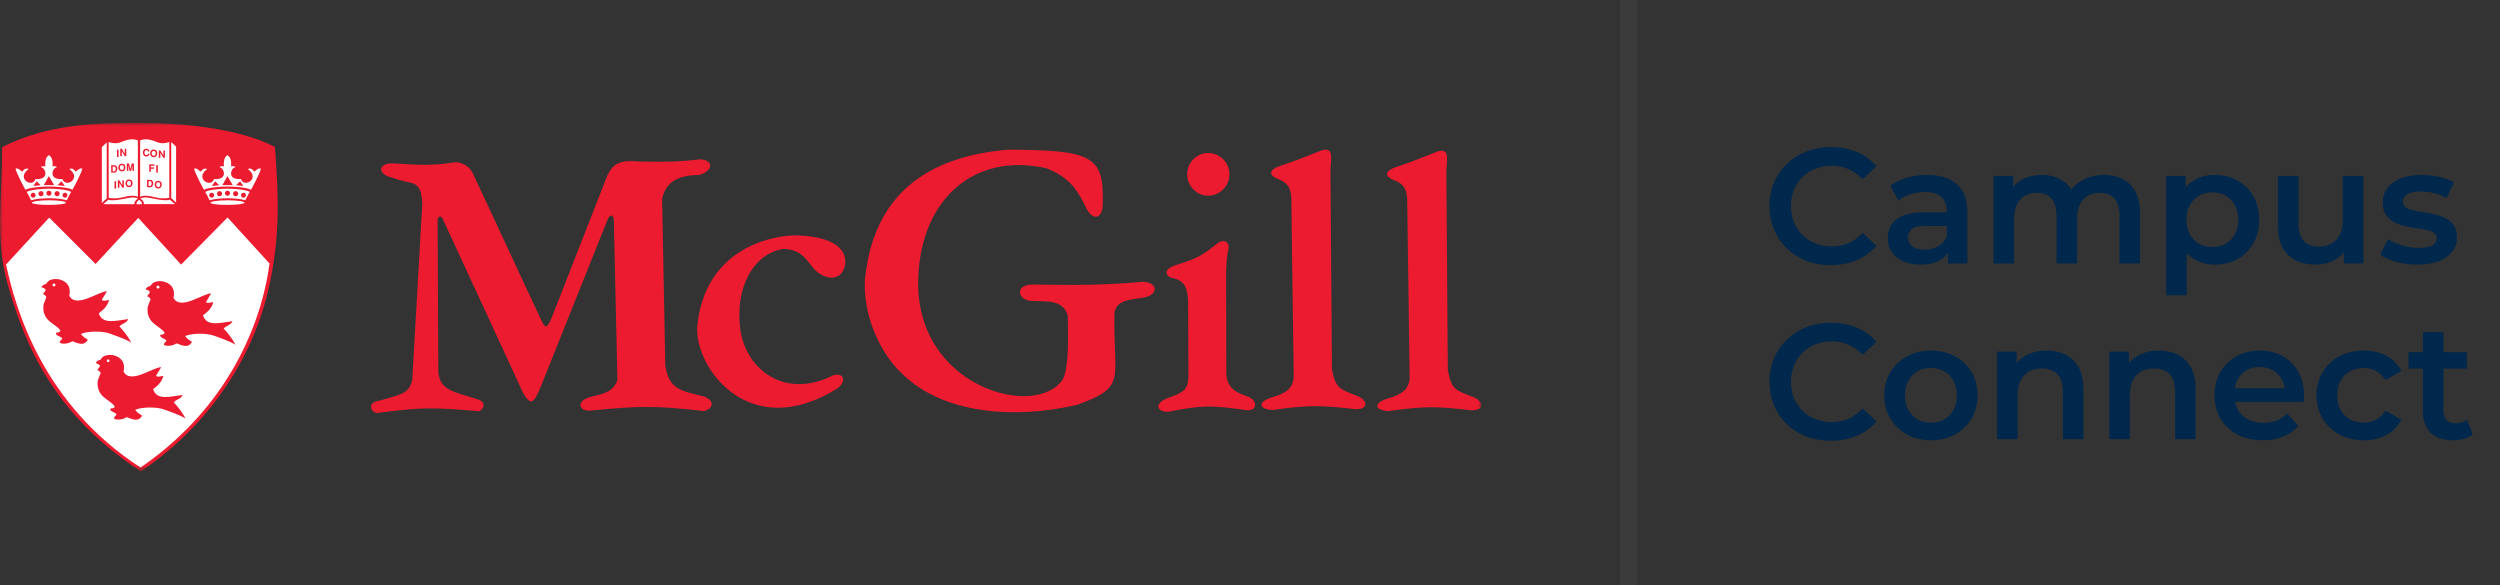 <svg width="427" height="100" viewBox="0 0 427 100" fill="none" xmlns="http://www.w3.org/2000/svg">
<rect x="0" y="0" width="427" height="100" fill="#333333" stroke="none"/>
<rect x="276.673" width="3" height="100" fill="#3B3B3B"/>
<path d="M312.704 45.28C311.211 45.28 309.82 45.037 308.532 44.552C307.263 44.048 306.152 43.348 305.2 42.452C304.267 41.537 303.539 40.464 303.016 39.232C302.493 38 302.232 36.656 302.232 35.2C302.232 33.744 302.493 32.4 303.016 31.168C303.539 29.936 304.276 28.872 305.228 27.976C306.18 27.061 307.291 26.361 308.56 25.876C309.829 25.372 311.22 25.12 312.732 25.12C314.337 25.12 315.803 25.4 317.128 25.96C318.453 26.501 319.573 27.313 320.488 28.396L318.136 30.608C317.427 29.843 316.633 29.273 315.756 28.9C314.879 28.508 313.927 28.312 312.9 28.312C311.873 28.312 310.931 28.48 310.072 28.816C309.232 29.152 308.495 29.628 307.86 30.244C307.244 30.86 306.759 31.588 306.404 32.428C306.068 33.268 305.9 34.192 305.9 35.2C305.9 36.208 306.068 37.132 306.404 37.972C306.759 38.812 307.244 39.54 307.86 40.156C308.495 40.772 309.232 41.248 310.072 41.584C310.931 41.92 311.873 42.088 312.9 42.088C313.927 42.088 314.879 41.901 315.756 41.528C316.633 41.136 317.427 40.548 318.136 39.764L320.488 42.004C319.573 43.068 318.453 43.88 317.128 44.44C315.803 45 314.328 45.28 312.704 45.28ZM332.715 45V41.976L332.519 41.332V36.04C332.519 35.013 332.211 34.22 331.595 33.66C330.979 33.081 330.046 32.792 328.795 32.792C327.955 32.792 327.124 32.923 326.303 33.184C325.5 33.445 324.819 33.809 324.259 34.276L322.887 31.728C323.69 31.112 324.642 30.655 325.743 30.356C326.863 30.039 328.02 29.88 329.215 29.88C331.38 29.88 333.051 30.403 334.227 31.448C335.422 32.475 336.019 34.071 336.019 36.236V45H332.715ZM328.011 45.196C326.891 45.196 325.911 45.009 325.071 44.636C324.231 44.244 323.578 43.712 323.111 43.04C322.663 42.349 322.439 41.575 322.439 40.716C322.439 39.876 322.635 39.12 323.027 38.448C323.438 37.776 324.1 37.244 325.015 36.852C325.93 36.46 327.143 36.264 328.655 36.264H332.995V38.588H328.907C327.712 38.588 326.91 38.784 326.499 39.176C326.088 39.549 325.883 40.016 325.883 40.576C325.883 41.211 326.135 41.715 326.639 42.088C327.143 42.461 327.843 42.648 328.739 42.648C329.598 42.648 330.363 42.452 331.035 42.06C331.726 41.668 332.22 41.089 332.519 40.324L333.107 42.424C332.771 43.301 332.164 43.983 331.287 44.468C330.428 44.953 329.336 45.196 328.011 45.196ZM359.383 29.88C360.578 29.88 361.632 30.113 362.547 30.58C363.48 31.047 364.208 31.765 364.731 32.736C365.254 33.688 365.515 34.92 365.515 36.432V45H362.015V36.88C362.015 35.555 361.726 34.565 361.147 33.912C360.568 33.259 359.738 32.932 358.655 32.932C357.89 32.932 357.208 33.1 356.611 33.436C356.032 33.772 355.575 34.267 355.239 34.92C354.922 35.573 354.763 36.404 354.763 37.412V45H351.263V36.88C351.263 35.555 350.974 34.565 350.395 33.912C349.816 33.259 348.986 32.932 347.903 32.932C347.138 32.932 346.456 33.1 345.859 33.436C345.28 33.772 344.823 34.267 344.487 34.92C344.17 35.573 344.011 36.404 344.011 37.412V45H340.511V30.048H343.843V34.024L343.255 32.848C343.759 31.877 344.487 31.14 345.439 30.636C346.41 30.132 347.511 29.88 348.743 29.88C350.143 29.88 351.356 30.225 352.383 30.916C353.428 31.607 354.119 32.652 354.455 34.052L353.083 33.576C353.568 32.456 354.371 31.56 355.491 30.888C356.611 30.216 357.908 29.88 359.383 29.88ZM378.275 45.196C377.062 45.196 375.951 44.916 374.943 44.356C373.954 43.796 373.161 42.956 372.563 41.836C371.985 40.697 371.695 39.26 371.695 37.524C371.695 35.769 371.975 34.332 372.535 33.212C373.114 32.092 373.898 31.261 374.887 30.72C375.877 30.16 377.006 29.88 378.275 29.88C379.75 29.88 381.047 30.197 382.167 30.832C383.306 31.467 384.202 32.353 384.855 33.492C385.527 34.631 385.863 35.975 385.863 37.524C385.863 39.073 385.527 40.427 384.855 41.584C384.202 42.723 383.306 43.609 382.167 44.244C381.047 44.879 379.75 45.196 378.275 45.196ZM369.987 50.432V30.048H373.319V33.576L373.207 37.552L373.487 41.528V50.432H369.987ZM377.883 42.2C378.723 42.2 379.47 42.013 380.123 41.64C380.795 41.267 381.327 40.725 381.719 40.016C382.111 39.307 382.307 38.476 382.307 37.524C382.307 36.553 382.111 35.723 381.719 35.032C381.327 34.323 380.795 33.781 380.123 33.408C379.47 33.035 378.723 32.848 377.883 32.848C377.043 32.848 376.287 33.035 375.615 33.408C374.943 33.781 374.411 34.323 374.019 35.032C373.627 35.723 373.431 36.553 373.431 37.524C373.431 38.476 373.627 39.307 374.019 40.016C374.411 40.725 374.943 41.267 375.615 41.64C376.287 42.013 377.043 42.2 377.883 42.2ZM395.511 45.196C394.241 45.196 393.121 44.963 392.151 44.496C391.18 44.011 390.424 43.283 389.883 42.312C389.341 41.323 389.071 40.081 389.071 38.588V30.048H392.571V38.112C392.571 39.456 392.869 40.464 393.467 41.136C394.083 41.789 394.951 42.116 396.071 42.116C396.892 42.116 397.601 41.948 398.199 41.612C398.815 41.276 399.291 40.772 399.627 40.1C399.981 39.428 400.159 38.597 400.159 37.608V30.048H403.659V45H400.327V40.968L400.915 42.2C400.411 43.171 399.673 43.917 398.703 44.44C397.732 44.944 396.668 45.196 395.511 45.196ZM412.861 45.196C411.611 45.196 410.407 45.037 409.249 44.72C408.111 44.384 407.205 43.983 406.533 43.516L407.877 40.856C408.549 41.285 409.352 41.64 410.285 41.92C411.219 42.2 412.152 42.34 413.085 42.34C414.187 42.34 414.98 42.191 415.465 41.892C415.969 41.593 416.221 41.192 416.221 40.688C416.221 40.277 416.053 39.969 415.717 39.764C415.381 39.54 414.943 39.372 414.401 39.26C413.86 39.148 413.253 39.045 412.581 38.952C411.928 38.859 411.265 38.737 410.593 38.588C409.94 38.42 409.343 38.187 408.801 37.888C408.26 37.571 407.821 37.151 407.485 36.628C407.149 36.105 406.981 35.415 406.981 34.556C406.981 33.604 407.252 32.783 407.793 32.092C408.335 31.383 409.091 30.841 410.061 30.468C411.051 30.076 412.217 29.88 413.561 29.88C414.569 29.88 415.587 29.992 416.613 30.216C417.64 30.44 418.489 30.757 419.161 31.168L417.817 33.828C417.108 33.399 416.389 33.109 415.661 32.96C414.952 32.792 414.243 32.708 413.533 32.708C412.469 32.708 411.676 32.867 411.153 33.184C410.649 33.501 410.397 33.903 410.397 34.388C410.397 34.836 410.565 35.172 410.901 35.396C411.237 35.62 411.676 35.797 412.217 35.928C412.759 36.059 413.356 36.171 414.009 36.264C414.681 36.339 415.344 36.46 415.997 36.628C416.651 36.796 417.248 37.029 417.789 37.328C418.349 37.608 418.797 38.009 419.133 38.532C419.469 39.055 419.637 39.736 419.637 40.576C419.637 41.509 419.357 42.321 418.797 43.012C418.256 43.703 417.481 44.244 416.473 44.636C415.465 45.009 414.261 45.196 412.861 45.196ZM312.704 75.28C311.211 75.28 309.82 75.037 308.532 74.552C307.263 74.048 306.152 73.348 305.2 72.452C304.267 71.537 303.539 70.464 303.016 69.232C302.493 68 302.232 66.656 302.232 65.2C302.232 63.744 302.493 62.4 303.016 61.168C303.539 59.936 304.276 58.872 305.228 57.976C306.18 57.061 307.291 56.361 308.56 55.876C309.829 55.372 311.22 55.12 312.732 55.12C314.337 55.12 315.803 55.4 317.128 55.96C318.453 56.501 319.573 57.313 320.488 58.396L318.136 60.608C317.427 59.843 316.633 59.273 315.756 58.9C314.879 58.508 313.927 58.312 312.9 58.312C311.873 58.312 310.931 58.48 310.072 58.816C309.232 59.152 308.495 59.628 307.86 60.244C307.244 60.86 306.759 61.588 306.404 62.428C306.068 63.268 305.9 64.192 305.9 65.2C305.9 66.208 306.068 67.132 306.404 67.972C306.759 68.812 307.244 69.54 307.86 70.156C308.495 70.772 309.232 71.248 310.072 71.584C310.931 71.92 311.873 72.088 312.9 72.088C313.927 72.088 314.879 71.901 315.756 71.528C316.633 71.136 317.427 70.548 318.136 69.764L320.488 72.004C319.573 73.068 318.453 73.88 317.128 74.44C315.803 75 314.328 75.28 312.704 75.28ZM329.786 75.196C328.255 75.196 326.892 74.869 325.698 74.216C324.503 73.544 323.56 72.629 322.87 71.472C322.179 70.315 321.834 68.999 321.834 67.524C321.834 66.031 322.179 64.715 322.87 63.576C323.56 62.419 324.503 61.513 325.698 60.86C326.892 60.207 328.255 59.88 329.786 59.88C331.335 59.88 332.707 60.207 333.902 60.86C335.115 61.513 336.058 62.409 336.73 63.548C337.42 64.687 337.766 66.012 337.766 67.524C337.766 68.999 337.42 70.315 336.73 71.472C336.058 72.629 335.115 73.544 333.902 74.216C332.707 74.869 331.335 75.196 329.786 75.196ZM329.786 72.2C330.644 72.2 331.41 72.013 332.082 71.64C332.754 71.267 333.276 70.725 333.65 70.016C334.042 69.307 334.238 68.476 334.238 67.524C334.238 66.553 334.042 65.723 333.65 65.032C333.276 64.323 332.754 63.781 332.082 63.408C331.41 63.035 330.654 62.848 329.814 62.848C328.955 62.848 328.19 63.035 327.518 63.408C326.864 63.781 326.342 64.323 325.95 65.032C325.558 65.723 325.362 66.553 325.362 67.524C325.362 68.476 325.558 69.307 325.95 70.016C326.342 70.725 326.864 71.267 327.518 71.64C328.19 72.013 328.946 72.2 329.786 72.2ZM349.596 59.88C350.791 59.88 351.855 60.113 352.788 60.58C353.74 61.047 354.487 61.765 355.028 62.736C355.57 63.688 355.84 64.92 355.84 66.432V75H352.34V66.88C352.34 65.555 352.023 64.565 351.388 63.912C350.772 63.259 349.904 62.932 348.784 62.932C347.963 62.932 347.235 63.1 346.6 63.436C345.966 63.772 345.471 64.276 345.116 64.948C344.78 65.601 344.612 66.432 344.612 67.44V75H341.112V60.048H344.444V64.08L343.856 62.848C344.379 61.896 345.135 61.168 346.124 60.664C347.132 60.141 348.29 59.88 349.596 59.88ZM368.764 59.88C369.959 59.88 371.023 60.113 371.956 60.58C372.908 61.047 373.655 61.765 374.196 62.736C374.738 63.688 375.008 64.92 375.008 66.432V75H371.508V66.88C371.508 65.555 371.191 64.565 370.556 63.912C369.94 63.259 369.072 62.932 367.952 62.932C367.131 62.932 366.403 63.1 365.768 63.436C365.134 63.772 364.639 64.276 364.284 64.948C363.948 65.601 363.78 66.432 363.78 67.44V75H360.28V60.048H363.612V64.08L363.024 62.848C363.547 61.896 364.303 61.168 365.292 60.664C366.3 60.141 367.458 59.88 368.764 59.88ZM386.504 75.196C384.842 75.196 383.386 74.869 382.136 74.216C380.904 73.544 379.942 72.629 379.252 71.472C378.58 70.315 378.244 68.999 378.244 67.524C378.244 66.031 378.57 64.715 379.224 63.576C379.896 62.419 380.81 61.513 381.968 60.86C383.144 60.207 384.478 59.88 385.972 59.88C387.428 59.88 388.725 60.197 389.864 60.832C391.002 61.467 391.898 62.363 392.552 63.52C393.205 64.677 393.532 66.04 393.532 67.608C393.532 67.757 393.522 67.925 393.504 68.112C393.504 68.299 393.494 68.476 393.476 68.644H381.016V66.32H391.628L390.256 67.048C390.274 66.189 390.097 65.433 389.724 64.78C389.35 64.127 388.837 63.613 388.184 63.24C387.549 62.867 386.812 62.68 385.972 62.68C385.113 62.68 384.357 62.867 383.704 63.24C383.069 63.613 382.565 64.136 382.192 64.808C381.837 65.461 381.66 66.236 381.66 67.132V67.692C381.66 68.588 381.865 69.381 382.276 70.072C382.686 70.763 383.265 71.295 384.012 71.668C384.758 72.041 385.617 72.228 386.588 72.228C387.428 72.228 388.184 72.097 388.856 71.836C389.528 71.575 390.125 71.164 390.648 70.604L392.524 72.76C391.852 73.544 391.002 74.151 389.976 74.58C388.968 74.991 387.81 75.196 386.504 75.196ZM403.754 75.196C402.186 75.196 400.786 74.869 399.554 74.216C398.34 73.544 397.388 72.629 396.698 71.472C396.007 70.315 395.662 68.999 395.662 67.524C395.662 66.031 396.007 64.715 396.698 63.576C397.388 62.419 398.34 61.513 399.554 60.86C400.786 60.207 402.186 59.88 403.754 59.88C405.21 59.88 406.488 60.179 407.59 60.776C408.71 61.355 409.559 62.213 410.138 63.352L407.45 64.92C407.002 64.211 406.451 63.688 405.798 63.352C405.163 63.016 404.472 62.848 403.726 62.848C402.867 62.848 402.092 63.035 401.402 63.408C400.711 63.781 400.17 64.323 399.778 65.032C399.386 65.723 399.19 66.553 399.19 67.524C399.19 68.495 399.386 69.335 399.778 70.044C400.17 70.735 400.711 71.267 401.402 71.64C402.092 72.013 402.867 72.2 403.726 72.2C404.472 72.2 405.163 72.032 405.798 71.696C406.451 71.36 407.002 70.837 407.45 70.128L410.138 71.696C409.559 72.816 408.71 73.684 407.59 74.3C406.488 74.897 405.21 75.196 403.754 75.196ZM418.983 75.196C417.34 75.196 416.071 74.776 415.175 73.936C414.279 73.077 413.831 71.817 413.831 70.156V56.744H417.331V70.072C417.331 70.781 417.508 71.332 417.863 71.724C418.236 72.116 418.749 72.312 419.403 72.312C420.187 72.312 420.84 72.107 421.363 71.696L422.343 74.188C421.932 74.524 421.428 74.776 420.831 74.944C420.233 75.112 419.617 75.196 418.983 75.196ZM411.367 62.96V60.16H421.335V62.96H411.367Z" fill="#00274C"/>
<mask id="mask0_96_965" style="mask-type:luminance" maskUnits="userSpaceOnUse" x="0" y="20" width="254" height="61">
<path d="M0 80.517H253.008V20.978H0V80.517Z" fill="white"/>
</mask>
<g mask="url(#mask0_96_965)">
<path fill-rule="evenodd" clip-rule="evenodd" d="M72.132 34.696C71.815 30.4 70.477 31.705 67.201 30.4C64.559 29.89 64.336 27.981 66.946 27.886C71.656 28.235 74.01 28.299 77.925 27.694C79.707 27.981 80.471 28.713 81.138 30.431C84.417 37.369 89.189 47.776 92.469 54.713C93.04 55.955 93.359 56.209 94.091 54.617L103.765 29.89C104.847 27.79 106.024 27.282 109.399 27.6C115.222 27.694 116.654 27.534 119.518 27.218C122 27.314 121.841 29.222 119.391 29.89C115.635 29.922 113.662 31.194 113.09 33.995L113.631 62.384C114.236 66.615 116.432 66.743 120.378 67.762C122.159 68.558 121.777 69.799 120.25 70.213C112.007 69.258 109.143 69.32 100.965 70.117C98.609 70.34 98.451 68.303 100.997 67.762C104.02 67.094 104.785 66.551 105.452 64.96L104.847 37.592C104.752 36.51 104.083 36.51 103.669 37.784L92.118 66.647C91.036 69.098 90.558 69.098 89.381 67.19L75.73 37.624C75.315 36.605 74.806 36.925 74.742 37.56L74.87 63.656C75.251 66.679 77.352 66.871 81.615 68.207C82.826 68.59 82.89 69.607 81.902 70.243C73.564 69.543 72.228 69.543 64.495 70.53C63.286 70.53 62.713 68.747 64.591 68.494C68.696 67.318 69.809 67.254 70.414 64.897L72.132 34.696ZM119.105 55.636C120.344 43.161 130.689 40.233 136.002 40.201C142.304 40.393 144.309 42.461 144.371 44.561C144.435 46.663 142.941 47.776 141.317 47.329C137.849 46.44 138.517 42.778 133.903 42.493C128.683 43.256 125.532 49.112 126.425 56.113C127.314 63.115 134.093 68.335 142.368 64.07C144.371 63.623 144.532 65.279 142.909 66.424C127.698 75.782 118.468 62.447 119.105 55.636ZM147.713 47.936C149.114 32.946 158.726 26.675 172.249 25.562C186.507 25.658 188.543 26.613 188.352 34.569C188.446 37.433 186.539 38.101 185.202 34.854C183.673 31.928 182.399 30.241 178.774 28.745C166.488 25.977 157.39 33.869 156.847 47.298C155.988 66.234 177.183 71.771 181.574 64.707C182.497 62.861 182.497 57.959 182.369 53.919C181.607 51.246 179.059 51.5 176.578 51.401C173.904 51.593 172.95 48.57 176.546 48.602C180.015 48.602 186.699 48.921 195.291 48.126C197.837 48.222 198.028 50.544 194.909 50.895C193.573 51.149 190.738 51.117 190.358 53.344C190.038 64.865 192.712 65.979 184.024 69.13C172.95 71.739 161.016 70.53 154.268 64.006C151.247 61.334 147.458 55.192 147.713 47.936ZM202.927 51.181C202.77 49.463 202.548 48.126 200.573 47.553C199.175 47.425 198.503 46.153 200.509 45.389C204.519 44.084 205.093 43.861 208.179 41.378C209.134 40.871 210.246 41.282 209.707 43.002C209.484 44.305 209.517 44.912 209.42 46.312L209.453 63.879C209.611 66.743 211.838 67.222 213.27 67.792C214.702 68.367 214.828 70.053 213.143 70.085C206.905 69.224 205.537 69.13 199.524 70.34C197.517 70.371 197.071 68.845 199.553 67.952C202.038 67.062 202.865 66.647 202.99 64.515L202.927 51.181ZM220.971 64.451C220.813 66.043 220.081 67.094 217.09 67.92C214.735 68.686 215.021 69.926 217.407 70.021C223.836 69.098 225.842 69.258 231.603 69.894C233.861 69.862 233.478 68.399 232.077 67.73C228.706 66.424 228.163 66.392 227.496 63.053L227.24 29.318C227.24 27.377 227.974 25.115 225.904 25.626C222.054 27.154 221.736 27.282 218.235 28.489C216.389 29.286 217.09 30.177 218.425 30.622C220.302 31.386 220.462 32.532 220.558 33.901L220.971 64.451ZM240.766 64.643C240.606 66.234 239.875 67.286 236.884 68.111C234.528 68.875 234.815 70.117 237.203 70.213C243.632 69.29 245.635 69.448 251.395 70.085C253.654 70.053 253.274 68.59 251.873 67.92C248.499 66.615 247.958 66.583 247.291 63.243L247.036 29.508C247.036 27.566 247.767 25.307 245.699 25.818C241.848 27.345 241.53 27.472 238.029 28.681C236.184 29.477 236.884 30.368 238.22 30.814C240.099 31.577 240.258 32.722 240.352 34.09L240.766 64.643ZM206.364 26.137C208.337 26.137 209.993 27.758 209.993 29.762C209.993 31.769 208.337 33.423 206.364 33.423C204.392 33.423 202.77 31.769 202.77 29.762C202.77 27.758 204.392 26.137 206.364 26.137ZM1.253 48.354C-0.89 40.722 0.364 33.662 0.364 25.119C8.002 21.323 15.565 20.979 23.76 20.979C30.848 20.979 40.898 21.894 46.952 25.108C47.572 33.159 47.929 40.247 45.861 49.395C43.795 58.545 37.779 71.18 24.062 80.518C9.093 70.706 4.199 58.846 1.253 48.354Z" fill="#ED1B2F"/>
<path fill-rule="evenodd" clip-rule="evenodd" d="M8.406 37.164L1.032 45.183C2.686 52.873 7.278 68.986 24.009 79.86C40.588 68.448 45.032 52.809 46.034 45.008L38.865 37.144L30.927 45.188L23.615 37.214L16.328 45.089L8.406 37.164ZM6.25 30.964L5.688 31.765L6.948 31.644L6.25 30.964ZM8.348 30.076L9.255 31.62H7.48L8.348 30.076ZM5.658 32.917C5.89 32.917 6.08 33.105 6.08 33.346C6.08 33.576 5.89 33.768 5.658 33.768C5.426 33.768 5.24 33.576 5.24 33.346C5.24 33.105 5.426 32.917 5.658 32.917ZM6.997 32.641C7.113 32.641 7.225 32.687 7.308 32.77C7.39 32.852 7.437 32.964 7.437 33.08C7.437 33.335 7.241 33.522 6.997 33.522C6.778 33.522 6.566 33.335 6.566 33.08C6.566 32.839 6.778 32.641 6.997 32.641ZM8.354 32.566C8.589 32.566 8.789 32.762 8.789 33.003C8.789 33.243 8.589 33.442 8.354 33.442C8.126 33.442 7.92 33.243 7.92 33.003C7.92 32.762 8.126 32.566 8.354 32.566ZM8.359 34.994C6.69 34.998 5.446 34.835 5.446 34.627C5.446 34.42 6.68 34.212 8.359 34.207C10.039 34.206 11.273 34.416 11.273 34.622C11.273 34.828 10.029 34.991 8.359 34.994ZM11.098 32.917C10.868 32.917 10.675 33.105 10.675 33.346C10.675 33.576 10.868 33.768 11.098 33.768C11.327 33.768 11.515 33.576 11.515 33.346C11.515 33.105 11.327 32.917 11.098 32.917ZM9.76 32.641C9.513 32.641 9.313 32.839 9.313 33.08C9.313 33.335 9.513 33.522 9.76 33.522C9.983 33.522 10.189 33.335 10.189 33.08C10.189 32.839 9.983 32.641 9.76 32.641ZM10.506 30.964L11.067 31.765L9.807 31.644L10.506 30.964ZM8.358 33.86C9.228 33.856 10.589 33.945 11.411 34.202C11.612 33.776 11.969 33.061 12.163 32.772C11.461 32.353 9.304 32.227 8.36 32.232C7.417 32.233 5.259 32.359 4.557 32.779C4.75 33.066 5.11 33.782 5.306 34.207C6.128 33.95 7.488 33.862 8.358 33.86ZM8.358 31.854C9.552 31.85 11.825 32.031 12.364 32.422C12.552 32.12 13.93 29.54 14.062 28.8C13.566 28.612 13.109 29.265 12.909 29.314C12.558 28.77 12.212 28.77 12.044 28.795C11.748 28.882 11.906 28.982 12.024 29.02C13.88 30.587 11.134 32.141 10.658 30.567C8.297 30.763 8.91 28.863 9.518 28.625C9.919 28.506 9.594 28.444 9.468 28.4C9.318 28.369 9.024 28.348 8.986 28.474C9.024 27.54 8.91 26.819 8.353 26.507C7.793 26.82 7.692 27.547 7.731 28.481C7.692 28.355 7.402 28.373 7.25 28.405C7.127 28.449 6.801 28.511 7.198 28.631C7.809 28.869 8.421 30.769 6.06 30.574C5.583 32.146 2.841 30.592 4.692 29.025C4.812 28.99 4.972 28.887 4.679 28.799C4.502 28.775 4.165 28.775 3.81 29.319C3.609 29.27 3.151 28.618 2.654 28.805C2.792 29.546 4.169 32.125 4.353 32.426C4.893 32.037 7.164 31.855 8.358 31.854ZM36.747 30.964L36.182 31.765L37.442 31.644L36.747 30.964ZM38.842 30.076L39.751 31.62H37.974L38.842 30.076ZM36.153 32.917C36.385 32.917 36.574 33.105 36.574 33.346C36.574 33.576 36.385 33.768 36.153 33.768C35.922 33.768 35.735 33.576 35.735 33.346C35.735 33.105 35.922 32.917 36.153 32.917ZM37.492 32.641C37.609 32.641 37.721 32.687 37.803 32.77C37.886 32.852 37.932 32.964 37.932 33.08C37.932 33.335 37.736 33.522 37.492 33.522C37.273 33.522 37.062 33.335 37.062 33.08C37.062 32.839 37.273 32.641 37.492 32.641ZM38.849 32.566C39.085 32.566 39.284 32.762 39.284 33.003C39.284 33.243 39.085 33.442 38.849 33.442C38.62 33.442 38.415 33.243 38.415 33.003C38.415 32.762 38.62 32.566 38.849 32.566ZM38.856 34.994C37.185 34.998 35.941 34.835 35.941 34.627C35.941 34.42 37.175 34.212 38.856 34.207C40.534 34.206 41.767 34.416 41.767 34.622C41.767 34.828 40.524 34.991 38.856 34.994ZM41.593 32.917C41.364 32.917 41.17 33.105 41.17 33.346C41.17 33.576 41.364 33.768 41.593 33.768C41.822 33.768 42.009 33.576 42.009 33.346C42.009 33.105 41.822 32.917 41.593 32.917ZM40.255 32.641C40.007 32.641 39.808 32.839 39.808 33.08C39.808 33.335 40.007 33.522 40.255 33.522C40.478 33.522 40.683 33.335 40.683 33.08C40.683 32.839 40.478 32.641 40.255 32.641ZM41.002 30.964L41.563 31.765L40.302 31.644L41.002 30.964ZM38.852 33.86C39.722 33.856 41.085 33.945 41.906 34.202C42.106 33.776 42.464 33.061 42.659 32.772C41.956 32.353 39.799 32.227 38.856 32.232C37.911 32.233 35.754 32.359 35.053 32.779C35.245 33.066 35.605 33.782 35.801 34.207C36.623 33.95 37.984 33.862 38.852 33.86ZM38.854 31.854C40.047 31.85 42.319 32.031 42.86 32.422C43.048 32.12 44.425 29.54 44.556 28.8C44.062 28.612 43.604 29.265 43.403 29.314C43.053 28.77 42.708 28.77 42.539 28.795C42.244 28.882 42.402 28.982 42.52 29.02C44.375 30.587 41.631 32.141 41.154 30.567C38.792 30.763 39.407 28.863 40.015 28.625C40.414 28.506 40.088 28.444 39.963 28.4C39.813 28.369 39.519 28.348 39.48 28.474C39.519 27.54 39.407 26.819 38.848 26.507C38.288 26.82 38.187 27.547 38.226 28.481C38.187 28.355 37.896 28.373 37.745 28.405C37.622 28.449 37.296 28.511 37.694 28.631C38.305 28.869 38.914 30.769 36.555 30.574C36.077 32.146 33.336 30.592 35.186 29.025C35.308 28.99 35.469 28.887 35.173 28.799C34.997 28.775 34.662 28.775 34.304 29.319C34.104 29.27 33.647 28.618 33.15 28.805C33.286 29.546 34.666 32.125 34.848 32.426C35.39 32.037 37.66 31.855 38.854 31.854Z" fill="white"/>
<path fill-rule="evenodd" clip-rule="evenodd" d="M9.221 48.421C9.358 48.421 9.47 48.531 9.47 48.67C9.47 48.806 9.358 48.917 9.221 48.917C9.084 48.917 8.971 48.806 8.971 48.67C8.971 48.531 9.084 48.421 9.221 48.421ZM7.435 52.001C7.548 51.757 7.811 51.003 7.923 50.76C7.811 50.497 7.548 50.252 7.322 50.252C7.435 50.008 7.861 49.687 7.779 49.468C7.698 49.248 7.503 49.269 7.065 49.042C7.222 48.729 7.542 48.566 7.774 48.523C8.005 48.478 8.011 48.134 8.419 47.915C8.826 47.694 9.197 47.638 9.79 47.67C10.385 47.702 12.341 48.24 11.833 50.497C12.961 52.753 16.871 49.743 18.264 49.743C18 50.252 17.624 50.76 17.38 51.248C17.756 51.512 18.264 51.248 18.639 51.248C18.264 52.489 17.512 52.997 16.871 53.505C17.512 55.514 19.83 54.738 21.91 54.5C21.653 55.19 20.782 55.252 20.405 55.758C21.113 56.507 21.91 57.508 22.417 58.523C21.483 57.903 19.522 57.265 18.883 57.02C17.624 56.51 15.105 56.51 13.845 57.02C14.108 57.508 14.597 57.772 14.993 58.016C14.352 59.274 13.093 58.523 12.341 58.279C11.702 58.768 10.525 58.805 10.198 58.523C10.198 58.523 10.198 58.209 10.574 57.935C10.831 57.577 9.822 57.508 9.56 57.02C9.565 56.556 10.048 57.013 10.329 56.51C9.691 55.252 7.06 55.007 7.435 52.001ZM26.984 48.783C27.125 48.783 27.239 48.9 27.239 49.038C27.239 49.071 27.233 49.104 27.22 49.136C27.207 49.167 27.189 49.195 27.165 49.219C27.141 49.242 27.113 49.261 27.082 49.275C27.051 49.288 27.018 49.294 26.984 49.294C26.951 49.294 26.918 49.288 26.887 49.275C26.855 49.261 26.827 49.242 26.804 49.219C26.78 49.195 26.761 49.167 26.749 49.136C26.736 49.104 26.729 49.071 26.73 49.038C26.73 48.9 26.844 48.783 26.984 48.783ZM25.233 52.363C25.346 52.118 25.609 51.368 25.722 51.124C25.609 50.859 25.346 50.615 25.12 50.615C25.233 50.371 25.659 50.051 25.577 49.832C25.496 49.612 25.302 49.631 24.863 49.406C25.02 49.093 25.339 48.93 25.571 48.886C25.803 48.843 25.809 48.497 26.216 48.279C26.624 48.06 26.994 48.003 27.588 48.035C28.183 48.066 30.139 48.606 29.631 50.859C30.759 53.116 34.669 50.109 36.06 50.109C35.797 50.615 35.422 51.124 35.176 51.611C35.554 51.876 36.06 51.611 36.437 51.611C36.06 52.852 35.309 53.361 34.669 53.867C35.309 55.879 37.627 55.103 39.706 54.865C39.449 55.553 38.58 55.617 38.204 56.123C38.911 56.869 39.706 57.871 40.215 58.886C39.281 58.266 37.319 57.626 36.681 57.382C35.422 56.874 32.902 56.874 31.643 57.382C31.906 57.871 32.394 58.135 32.789 58.378C32.15 59.638 30.891 58.886 30.139 58.642C29.499 59.132 28.321 59.169 27.996 58.886C27.996 58.886 27.996 58.573 28.372 58.297C28.629 57.942 27.62 57.871 27.356 57.382C27.363 56.919 27.846 57.377 28.127 56.874C27.489 55.616 24.856 55.372 25.233 52.363ZM18.478 61.384C18.607 61.384 18.712 61.49 18.712 61.617C18.712 61.745 18.607 61.852 18.478 61.852C18.349 61.852 18.245 61.745 18.245 61.617C18.245 61.49 18.349 61.384 18.478 61.384ZM16.707 64.964C16.822 64.719 17.085 63.968 17.197 63.723C17.085 63.459 16.822 63.216 16.596 63.216C16.707 62.971 17.134 62.652 17.053 62.433C16.971 62.213 16.777 62.231 16.339 62.005C16.495 61.692 16.814 61.529 17.047 61.486C17.279 61.442 17.284 61.098 17.692 60.877C18.099 60.659 18.47 60.602 19.064 60.632C19.657 60.664 21.615 61.202 21.106 63.459C22.235 65.715 26.145 62.708 27.536 62.708C27.274 63.216 26.896 63.723 26.652 64.212C27.029 64.474 27.536 64.212 27.912 64.212C27.536 65.453 26.785 65.959 26.145 66.467C26.785 68.48 29.102 67.701 31.183 67.465C30.925 68.153 30.055 68.215 29.679 68.724C30.387 69.469 31.183 70.472 31.69 71.487C30.757 70.867 28.795 70.227 28.155 69.983C26.896 69.475 24.377 69.475 23.117 69.983C23.381 70.472 23.87 70.735 24.265 70.979C23.626 72.239 22.365 71.487 21.615 71.243C20.974 71.731 19.797 71.769 19.472 71.487C19.472 71.487 19.472 71.174 19.847 70.898C20.104 70.54 19.096 70.472 18.832 69.983C18.839 69.518 19.322 69.975 19.603 69.475C18.964 68.215 16.332 67.971 16.707 64.964Z" fill="#ED1B2F"/>
<path fill-rule="evenodd" clip-rule="evenodd" d="M18.553 24.249C18.553 24.249 19.663 24.712 20.671 24.273C21.768 23.797 22.756 23.634 23.547 23.984V33.622C22.864 33.296 22.111 33.422 21.047 33.679C19.981 33.936 19.354 33.924 18.566 33.793L18.553 24.249ZM18.226 24.33L17.394 25.119V34.675L18.226 33.892V24.33ZM17.643 34.871L18.521 34.098C19.173 34.363 20.581 34.068 21.253 33.941C22.375 33.729 22.833 33.59 23.571 33.924C23.17 34.156 22.92 34.48 22.939 34.877L17.643 34.871ZM29.882 34.863L29.005 34.093C28.352 34.356 26.943 34.062 26.273 33.936C25.151 33.721 24.694 33.585 23.954 33.916C24.356 34.149 24.606 34.475 24.587 34.871L29.882 34.863ZM29.243 24.254L30.076 25.044V34.601L29.243 33.817V24.254ZM28.916 24.249C28.916 24.249 27.82 24.712 26.812 24.273C25.715 23.797 24.724 23.634 23.936 23.984V33.622C24.618 33.296 25.369 33.422 26.436 33.679C27.5 33.936 28.128 33.924 28.916 33.793V24.249ZM23.747 34.13C23.39 34.45 23.253 34.569 23.333 34.888H24.231C24.273 34.537 24.141 34.4 23.747 34.13Z" fill="white"/>
<path fill-rule="evenodd" clip-rule="evenodd" d="M21.686 31.267C21.686 31.5 21.767 31.73 22.043 31.73C22.262 31.73 22.381 31.556 22.381 31.323C22.381 31.186 22.356 30.904 22.043 30.904C21.905 30.904 21.717 30.954 21.686 31.267ZM21.429 31.361C21.404 31.01 21.623 30.642 22.043 30.66C22.369 30.66 22.67 30.884 22.638 31.337C22.625 31.623 22.475 31.957 22.03 31.969C21.578 31.957 21.442 31.591 21.429 31.361ZM20.125 32.063V30.803H20.382L20.903 31.655V30.803H21.16V32.063H20.903L20.395 31.211V32.063H20.125ZM19.561 30.96H19.831V32.218H19.561V30.96ZM21.661 29.186V27.926H22.043L22.276 28.88L22.507 27.926H22.882V29.186H22.625V28.183L22.407 29.186H22.136L21.918 28.183V29.186H21.661ZM20.464 28.567C20.464 28.798 20.545 29.028 20.822 29.028C21.04 29.028 21.16 28.855 21.16 28.623C21.16 28.485 21.134 28.203 20.822 28.203C20.683 28.203 20.495 28.252 20.464 28.567ZM20.206 28.661C20.183 28.31 20.401 27.941 20.822 27.958C21.148 27.958 21.447 28.183 21.416 28.635C21.404 28.923 21.253 29.256 20.808 29.268C20.357 29.256 20.219 28.892 20.206 28.661ZM19.248 29.268H19.505C19.849 29.268 19.875 28.447 19.493 28.447H19.248V29.268ZM19.605 29.483H18.991V28.22H19.586C20.256 28.302 20.119 29.419 19.605 29.483ZM20.54 26.668V25.408H20.796L21.316 26.261V25.408H21.573V26.668H21.316L20.808 25.814V26.668H20.54ZM19.981 25.559H20.251V26.817H19.981V25.559ZM26.673 31.492C26.673 31.725 26.755 31.957 27.031 31.957C27.249 31.957 27.37 31.779 27.37 31.549C27.37 31.411 27.344 31.129 27.031 31.129C26.893 31.129 26.704 31.181 26.673 31.492ZM26.416 31.586C26.392 31.235 26.61 30.865 27.031 30.885C27.357 30.885 27.656 31.11 27.627 31.561C27.614 31.85 27.462 32.182 27.018 32.194C26.567 32.182 26.429 31.818 26.416 31.586ZM25.377 31.762H25.633C25.978 31.762 26.003 30.941 25.621 30.941H25.377V31.762ZM25.734 31.974H25.119V30.716H25.715C26.386 30.798 26.247 31.912 25.734 31.974ZM26.686 28.22H26.956V29.483H26.686V28.22ZM25.494 29.344V28.083H26.386V28.31H25.759V28.597H26.315V28.816H25.759V29.344H25.494ZM27.124 26.955V25.697H27.381L27.902 26.547V25.697H28.159V26.955H27.902L27.394 26.105V26.955H27.124ZM25.903 26.147C25.903 26.379 25.984 26.612 26.261 26.612C26.479 26.612 26.598 26.435 26.598 26.204C26.598 26.066 26.573 25.784 26.261 25.784C26.121 25.784 25.935 25.835 25.903 26.147ZM25.646 26.242C25.621 25.892 25.84 25.52 26.261 25.539C26.586 25.539 26.886 25.764 26.855 26.218C26.843 26.505 26.692 26.839 26.247 26.849C25.796 26.839 25.659 26.473 25.646 26.242ZM24.412 26.028C24.424 25.633 24.644 25.408 25.001 25.408C25.314 25.408 25.515 25.584 25.526 25.865H25.269C25.269 25.771 25.2 25.633 25.012 25.633C24.82 25.633 24.668 25.814 24.668 26.085C24.668 26.278 24.781 26.493 24.982 26.493C25.119 26.493 25.258 26.441 25.269 26.248H25.526C25.558 26.467 25.314 26.73 25.001 26.73C24.668 26.73 24.398 26.493 24.412 26.028Z" fill="#ED1B2F"/>
</g>
</svg>
